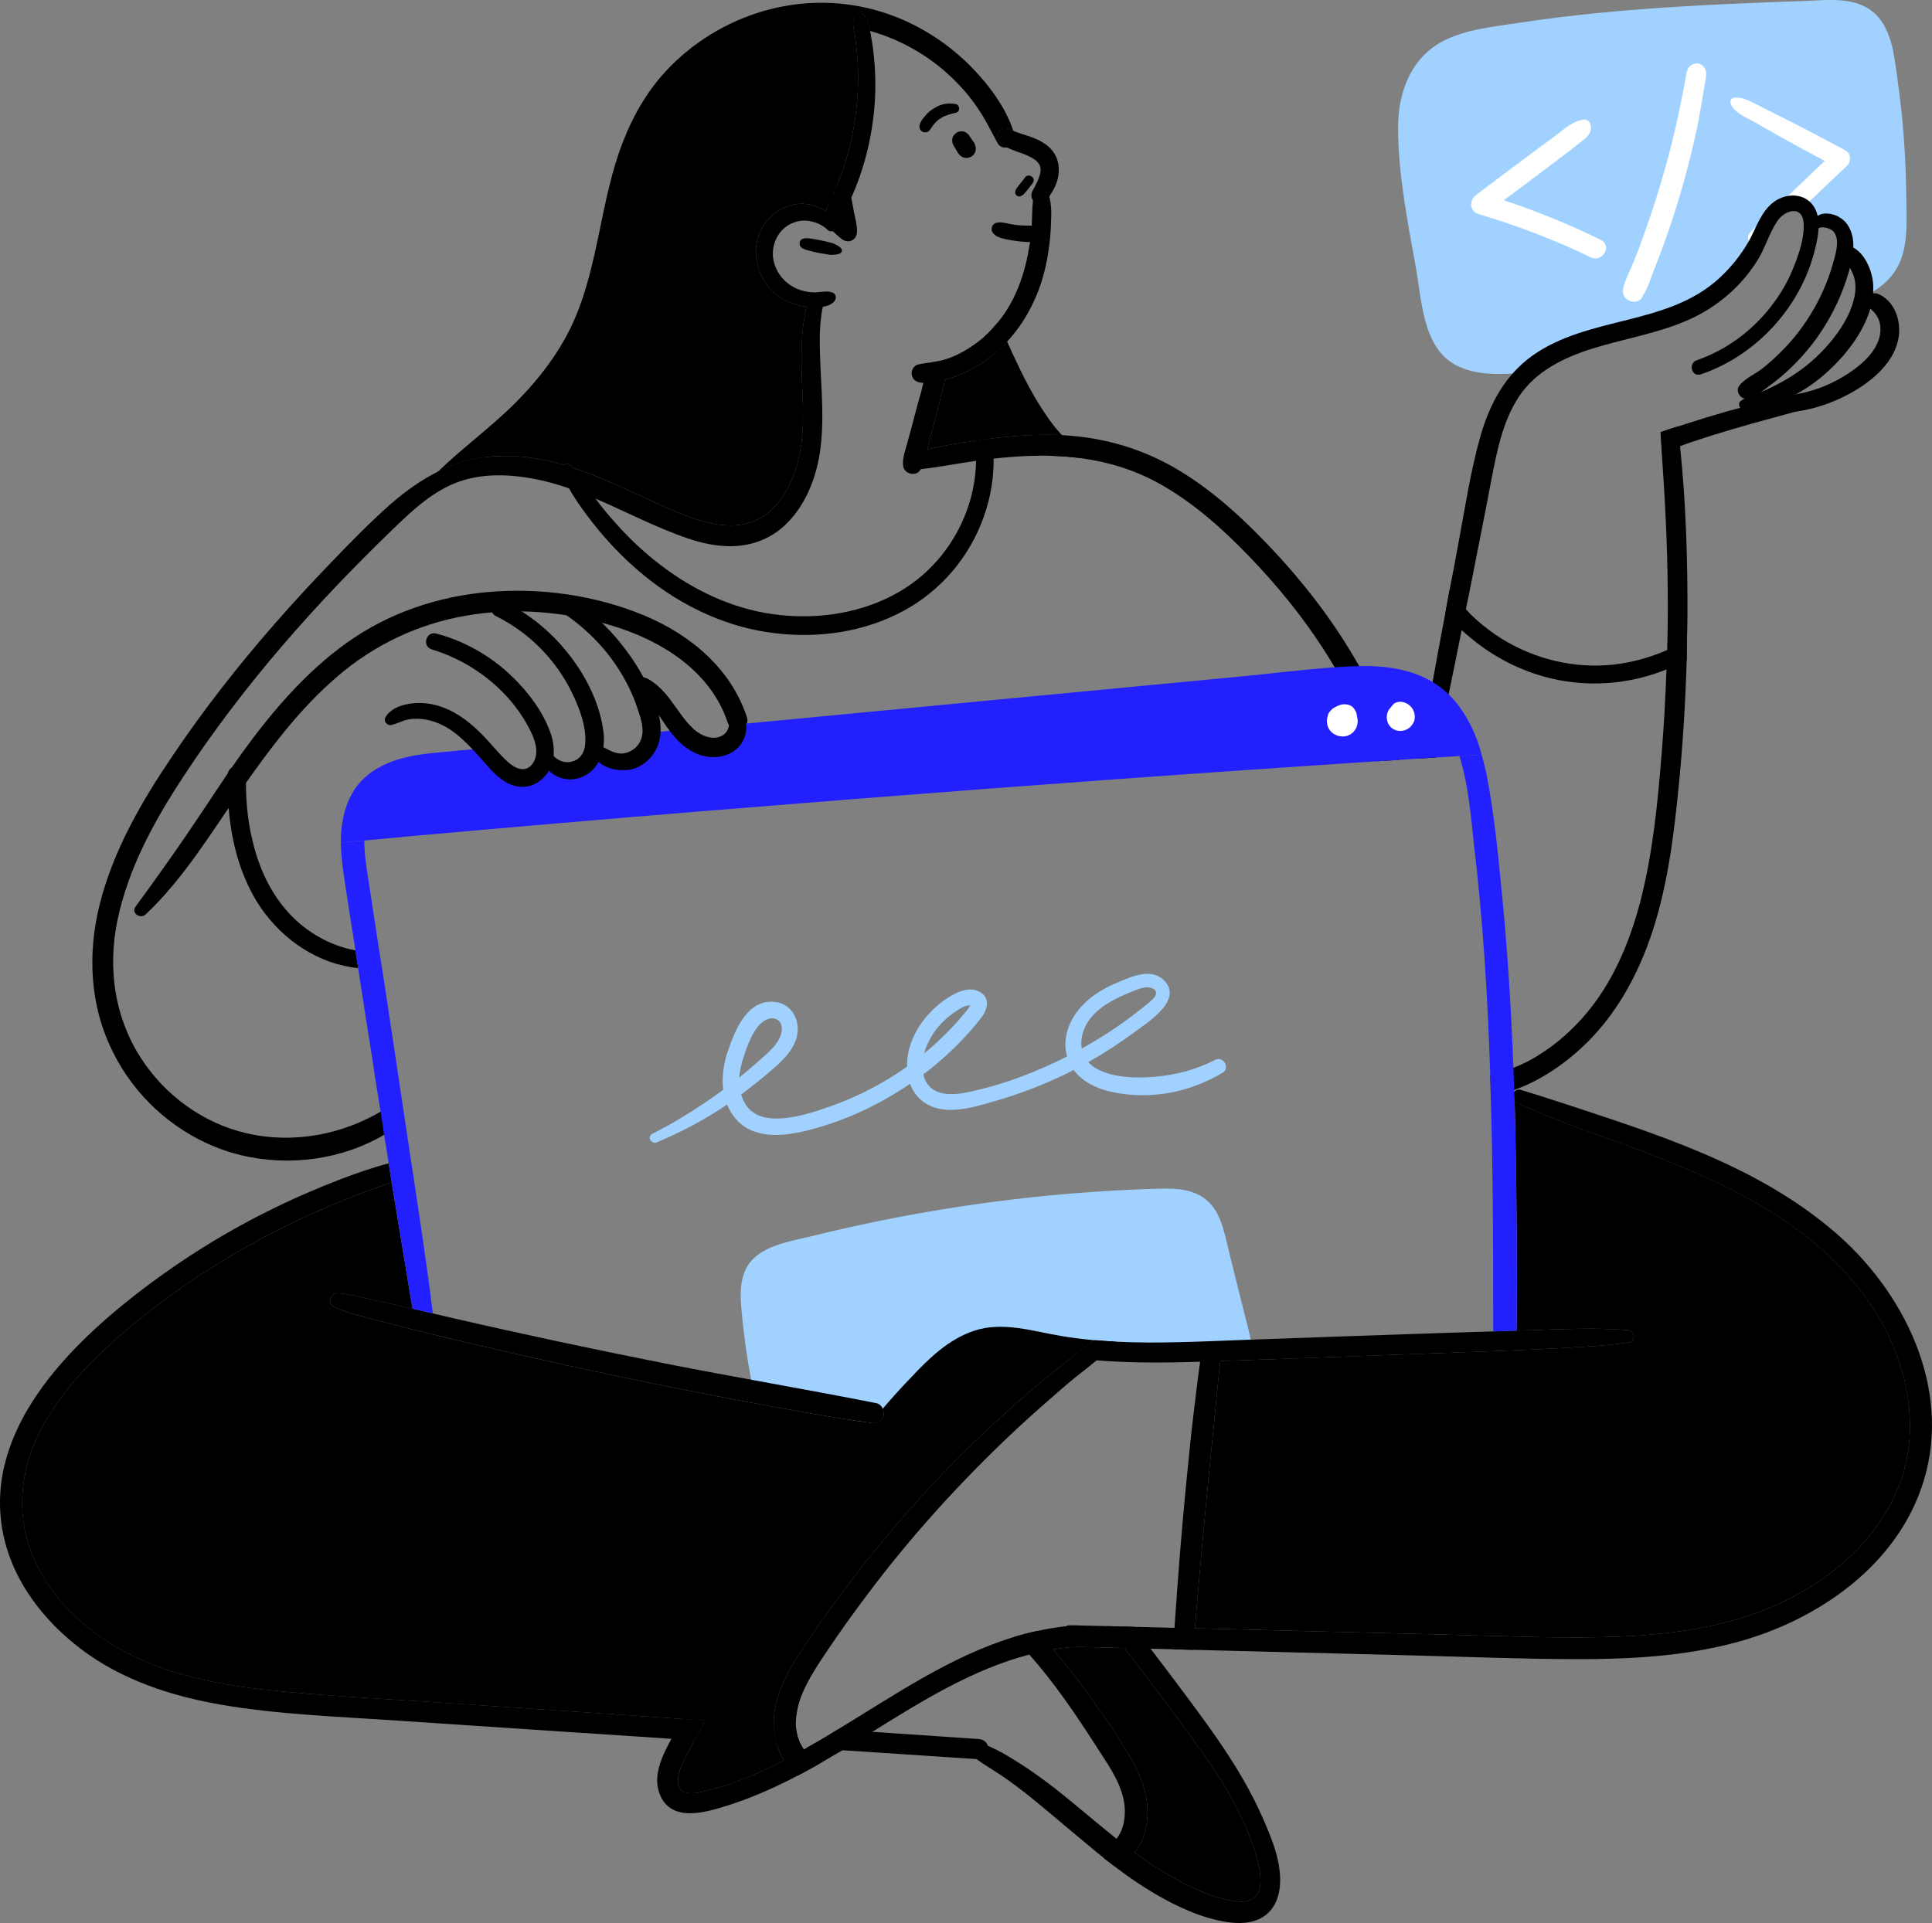 <?xml version="1.0" encoding="UTF-8"?>
<!DOCTYPE svg PUBLIC "-//W3C//DTD SVG 1.1//EN" "http://www.w3.org/Graphics/SVG/1.1/DTD/svg11.dtd">
<!-- Creator: CorelDRAW 2019 (64-Bit) -->
<svg xmlns="http://www.w3.org/2000/svg" xml:space="preserve" width="134.468mm" height="133.879mm" version="1.1" style="shape-rendering:geometricPrecision; text-rendering:geometricPrecision; image-rendering:optimizeQuality; fill-rule:evenodd; clip-rule:evenodd"
viewBox="0 0 1886.72 1878.44"
 xmlns:xlink="http://www.w3.org/1999/xlink">
 <rect x="0" y="0" width="1886.72" height="1878.44" fill="#808080" stroke="none"/>
 <defs>
  <style type="text/css">
   <![CDATA[
    .fil0 {fill:black;fill-rule:nonzero}
    .fil3 {fill:#2220FF;fill-rule:nonzero}
    .fil1 {fill:#A1D2FF;fill-rule:nonzero}
    .fil2 {fill:white;fill-rule:nonzero}
   ]]>
  </style>
 </defs>
 <g id="Слой_x0020_1">
  <path class="fil0" d="M446.75 452.67c8.67,-2.92 17.33,-4.88 26.48,-6.03 -11.79,9.43 -23.83,18.29 -36.59,26.13 -7.22,4.65 -15.16,-6.03 -9.15,-11.96 0,-0.05 0.24,-0.09 0.24,-0.15 6.02,-3.06 12.52,-5.74 19.02,-7.99z"/>
  <path class="fil0" d="M849.7 30.28c-5.3,-1.53 -10.83,-2.73 -16.13,-3.64 -0.72,-4.68 -0.48,-9.33 2.41,-12.44 0.96,-1.1 3.13,-1.77 4.57,-1.19 6.26,2.44 7.94,10.38 9.15,17.27z"/>
  <path class="fil0" d="M983.29 143.96c0,0.05 0,0.05 0,0 -4.33,-2.24 -7.94,-5.26 -9.15,-9.77 -1.45,-4.59 2.17,-8.71 6.74,-8.94 2.65,-0.09 5.3,1.19 7.22,1.91 0.48,0.2 0.96,0.38 1.44,0.63 0.48,1.58 0.96,3.16 1.45,4.73 1.69,5.89 -2.65,10.53 -7.7,11.44z"/>
  <path class="fil0" d="M1033.6 171.04c-0.96,7.61 -4.57,14.5 -8.91,20.86 -0.48,1.06 -1.2,2.11 -1.93,3.11 -2.65,3.78 -7.46,5.45 -11.55,3.02 -0.96,-0.57 -1.93,-1.33 -2.41,-2.2 -1.93,-2.68 -2.17,-6.36 -0.48,-9.29 1.93,-3.44 3.61,-6.88 5.3,-10.52 0.48,-1.38 0.96,-2.2 1.44,-4.01 0.24,-0.77 0.48,-1.58 0.72,-2.4 0,-0.24 0.24,-1.05 0.24,-1.29 0,-0.87 0.24,-1.72 0.24,-2.54 0,-0.05 -0.24,-1.63 -0.24,-1.81 0,-0.63 -0.24,-1.3 -0.48,-1.96 0,-0.33 0,-0.33 0,-0.28 0,-0.04 -0.24,-0.2 -0.24,-0.48 -0.48,-0.63 -0.72,-1.2 -1.2,-1.78 0,-0.09 -0.72,-1.05 -0.96,-1.24 -0.48,-0.52 -0.96,-1.01 -1.45,-1.49 -0.24,-0.19 -0.72,-0.43 -0.96,-0.62 -2.41,-1.82 -5.3,-3.21 -8.18,-4.54 -0.24,-0.15 -0.48,-0.25 -0.72,-0.29 0,-0.05 -0.24,-0.09 -0.24,-0.14 -0.96,-0.29 -1.69,-0.62 -2.41,-0.9 -1.69,-0.63 -3.37,-1.2 -5.06,-1.82 -3.13,-1.24 -7.22,-2.54 -10.83,-4.45 0,0.05 0,0.05 0,0 -4.33,-2.24 -7.94,-5.26 -9.15,-9.77 -1.45,-4.59 2.17,-8.71 6.74,-8.94 2.65,-0.09 5.3,1.19 7.22,1.91 0.48,0.2 0.96,0.38 1.44,0.63 0.72,0.28 1.45,0.57 2.17,0.85 0.24,0.09 1.69,0.63 1.69,0.63 3.61,1.38 7.46,2.44 11.07,3.63 7.7,2.58 15.65,6.17 21.42,12.16 6.74,7.08 9.15,16.32 7.7,25.98z"/>
  <path class="fil0" d="M1026.38 217.32c-0.24,10.19 -1.2,20.38 -2.89,30.47 -4.81,31.48 -18.05,62.39 -39.96,85.88 -0.72,0.96 -1.68,1.92 -2.65,2.82 -3.85,3.83 -7.7,7.46 -12.03,10.82 -7.46,6.17 -15.89,11.48 -24.55,15.65 -6.98,3.3 -14.2,6.07 -21.66,7.98 -0.24,0.06 -0.48,0.09 -0.48,0.15 -6.5,1.52 -13.72,3.21 -20.46,2.87 -0.72,0 -1.69,-0.1 -2.41,-0.2 -4.57,-0.57 -8.18,-3.01 -8.91,-7.84 -0.72,-4.21 2.17,-9.09 6.5,-9.99 8.67,-1.82 17.33,-2.15 26,-4.84 8.43,-2.62 16.13,-6.4 23.35,-11.05 5.3,-3.34 10.35,-7.12 15.16,-11.29 4.57,-4.16 8.91,-8.71 12.76,-13.54 3.13,-3.64 5.78,-7.47 8.42,-11.38 10.83,-16.84 17.33,-35.65 21.18,-55.12 0.72,-4.07 1.44,-8.13 2.17,-12.25 0.72,-5.31 1.2,-10.72 1.69,-16.08 0,-0.67 0,-1.34 0,-2 0.48,-7.51 0.24,-15.07 1.2,-22.54 0.24,-2.83 0.72,-5.59 1.44,-8.38 1.93,-6.94 10.83,-5.88 13.24,0 0.48,1.44 0.96,2.93 1.2,4.45 2.17,8.19 2.17,16.99 1.69,25.42z"/>
  <path class="fil0" d="M922.63 370.95c-0.72,5.89 -2.89,11.87 -4.09,17.42 -1.93,7.85 -4.09,15.7 -6.02,23.54 -1.93,7.8 -4.09,15.65 -6.02,23.5 -0.48,1.15 -0.72,2.34 -0.96,3.59 -1.44,6.5 -2.65,13.96 -6.26,19.28 -0.48,0.67 -0.96,1.29 -1.44,1.92 -4.57,5.12 -14.2,2.53 -15.65,-4.12 -1.69,-8.23 2.65,-18.05 4.57,-26.07 2.17,-7.81 4.33,-15.65 6.26,-23.45 2.17,-7.85 4.09,-15.69 6.5,-23.44 0.72,-2.92 1.44,-6.03 2.17,-9.14 1.44,-5.5 3.37,-10.91 6.74,-15.12 3.85,-4.74 13,-2.25 14.2,3.73 0.48,2.73 0.48,5.55 0,8.37z"/>
  <path class="fil0" d="M1018.2 223.22c-2.41,-2.03 -4.81,-2.76 -7.94,-2.89 -1.69,-0.08 -3.61,0.06 -5.3,0.07 -3.37,0.02 -6.74,-0.12 -10.11,-0.41 -0.72,-0.07 -1.69,-0.16 -2.65,-0.26 0,-0.01 -0.96,-0.12 -1.2,-0.17 -1.69,-0.24 -3.13,-0.49 -4.81,-0.79 -1.69,-0.33 -3.37,-0.78 -5.06,-1.06 -0.72,-0.12 -1.44,-0.22 -2.17,-0.32 -0.96,-0.29 -1.93,-0.35 -2.89,-0.18 -1.93,0.33 -2.41,0.38 -1.44,0.15 -2.65,0.06 -5.54,1.93 -6.02,4.72 -0.72,2.94 0.48,5.55 2.89,7.25 -0.48,-0.29 -0.48,-0.22 0.24,0.25 0.96,0.9 1.93,1.53 3.37,1.88 0.48,0.28 1.2,0.59 1.93,0.85 1.69,0.57 3.37,0.94 5.06,1.32 4.09,0.88 7.94,1.5 12.04,2 3.61,0.44 6.98,0.71 10.59,0.81 4.57,0.12 10.11,0.36 13.48,-3.3 2.41,-2.55 2.89,-7.45 0,-9.91z"/>
  <path class="fil0" d="M952.48 142.37c0,-0.45 -0.24,-0.89 -0.48,-1.3 -0.24,-0.45 -0.24,-0.88 -0.48,-1.29 -0.48,-0.82 -1.2,-1.6 -1.69,-2.41 -0.96,-1.54 -2.17,-3.09 -3.13,-4.64 -0.48,-1.06 -1.44,-1.9 -2.41,-2.54 -0.72,-0.8 -1.93,-1.34 -2.89,-1.62 -1.2,-0.38 -2.41,-0.43 -3.61,-0.16 -1.2,0.06 -2.41,0.41 -3.37,1.07 -1.93,1.24 -3.85,3.09 -4.33,5.4 -0.48,2.38 -0.24,4.8 0.96,6.96 0.96,1.61 1.93,3.24 2.89,4.86 0.48,0.84 0.96,1.71 1.44,2.52 1.45,2.23 3.37,4.02 6.02,4.74 2.41,0.64 4.81,0.31 6.98,-0.92 2.17,-1.18 3.61,-3.23 4.33,-5.47 0.24,-1.62 0.24,-3.61 -0.24,-5.22z"/>
  <path class="fil0" d="M922.39 113.55c0,0.02 0,0 0,-0.05 0,0.03 0,0.06 0,0.05l0 0z"/>
  <path class="fil0" d="M936.6 106.58c0.24,-2.01 -0.96,-4.55 -3.13,-4.92 -3.85,-0.65 -7.94,-0.81 -11.79,0.04 -3.61,0.74 -7.22,2.53 -10.11,4.44 -3.13,1.95 -6.02,4.32 -8.18,7.15 -2.89,3.38 -7.46,9.04 -4.57,13.54 1.44,2.09 3.37,2.72 5.78,2.35 2.65,-0.41 4.09,-2.96 5.3,-4.95 0.48,-0.59 0.72,-1.18 1.2,-1.76 0,-0.04 0,-0.13 0.24,-0.24 0,-0.15 0.24,-0.48 0.48,-0.56 0.96,-1.19 1.93,-2.31 3.13,-3.36 0.48,-0.48 0.96,-0.93 1.44,-1.38 0,-0.02 0,-0.02 0,-0.04 0.24,-0.03 0.24,-0.04 0.24,-0.06 0.24,-0.21 0.48,-0.41 0.96,-0.61 1.2,-0.83 2.41,-1.57 3.61,-2.23 0.48,-0.15 0.72,-0.3 0.96,-0.45 0.24,0 0.24,0 0.24,0 -0.24,0 -0.24,0.01 -0.24,0.01l0.24 -0.01c0.72,-0.34 0.48,-0.16 0,-0.05 0.72,-0.15 1.93,-0.67 1.93,-0.73 1.44,-0.51 2.89,-1.06 4.33,-1.47 0.72,-0.18 1.2,-0.36 1.93,-0.52 0.48,-0.08 0.72,-0.16 1.2,-0.23 0.24,-0.04 1.44,-0.2 0.48,-0.08 2.17,-0.27 4.09,-1.5 4.33,-3.89z"/>
  <path class="fil0" d="M814.8 294.3c-2.65,3.11 -6.74,4.64 -11.31,5.36 -4.57,0.73 -9.39,0.57 -13.24,0.25 -0.96,-0.09 -1.68,-0.15 -2.65,-0.29 -7.7,-0.91 -15.4,-3.21 -22.15,-7.08 -25.76,-14.45 -36.11,-49.43 -18.53,-74.02 8.67,-11.72 21.42,-19.52 36.35,-19.47 8.43,0.05 16.61,2.73 23.35,7.56 3.37,2.53 6.5,5.64 9.15,9.33 0.48,0.57 0.72,1.1 1.2,1.67 3.37,5.5 -4.57,11.2 -8.91,6.8 -7.22,-7.03 -19.02,-10.43 -28.65,-8.28 -20.22,4.31 -29.85,26.8 -21.9,45.12 3.85,9.28 11.55,16.89 20.7,20.82 5.3,2.25 11.07,3.39 16.61,3.53 5.78,0.14 12.04,-1.82 17.57,-0.09 4.09,1.24 5.05,5.79 2.41,8.8z"/>
  <path class="fil0" d="M852.59 117.08c-2.41,18.37 -6.5,36.46 -12.52,53.97 -2.89,8.47 -6.26,16.8 -10.11,24.88 -3.37,7.18 -6.26,17.42 -14.2,20 -0.72,0.29 -1.44,0.48 -2.41,0.57 -2.17,0.29 -4.81,-1.43 -5.78,-3.3 -0.96,-2.15 -1.2,-4.35 -0.96,-6.6 0.72,-6.03 5.3,-12.25 7.46,-17.61 3.37,-8.09 6.74,-16.27 9.39,-24.59 5.54,-16.13 9.39,-32.83 11.79,-49.68 2.41,-17.08 3.13,-34.49 2.41,-51.71 -0.48,-8.47 -1.2,-16.99 -2.41,-25.41 -0.24,-3.16 -1.2,-7.09 -1.69,-10.96 -0.72,-4.68 -0.48,-9.33 2.41,-12.44 0.96,-1.1 3.13,-1.77 4.57,-1.19 6.26,2.44 7.94,10.38 9.15,17.27 0.48,1.87 0.72,3.68 0.96,5.26 1.69,8.76 2.65,17.56 3.37,26.46 1.44,18.37 0.96,36.79 -1.45,55.07z"/>
  <path class="fil0" d="M821.3 242.48c-0.72,-0.89 -1.69,-1.58 -2.65,-2.18 -0.48,-0.29 -0.96,-0.55 -1.2,-0.79 -0.24,-0.06 -1.2,-0.51 -0.96,-0.28 -0.96,-0.59 -1.69,-1.2 -2.89,-1.57 -0.48,-0.16 -0.96,-0.28 -1.69,-0.42 -0.96,-0.28 -2.17,-0.56 -3.13,-0.83 -4.33,-1.1 -8.91,-1.99 -13.24,-2.75 -4.57,-0.76 -14.44,-3.08 -14.68,4.06 -0.24,4.24 4.33,5.73 7.46,6.65 2.65,0.77 5.54,1.44 8.42,2.07 2.65,0.59 5.3,1.08 7.94,1.5l4.09 0.62c0.96,0.15 1.93,0.3 2.89,0.42 0.96,0.11 1.69,0.01 2.41,-0.2 2.17,-0.08 4.33,-0.22 6.26,-1.22 1.93,-1.09 2.65,-3.21 0.96,-5.09z"/>
  <path class="fil0" d="M803.73 298.08c0,0.53 -0.24,1.05 -0.24,1.58 -2.65,12.92 -3.13,25.98 -2.89,39.14 0.72,48.89 9.87,98.61 -12.52,144.44 -8.67,17.7 -22.15,34.12 -40.44,42.73 -23.83,11.49 -50.55,8.47 -75.1,0.24 -31.29,-10.52 -60.66,-26.22 -90.99,-39.14 -8.43,-3.63 -17.09,-7.03 -25.76,-9.99 -11.55,-4.03 -23.11,-7.33 -35.38,-9.57 -25.28,-4.64 -52.72,-5.22 -76.79,4.74 -23.11,9.48 -42.13,27.46 -59.7,44.45 -76.06,73.26 -146.35,152.82 -204.36,241.15 -28.64,43.46 -54.4,90.24 -64.99,141.66 -9.39,46.28 -2.89,93.76 22.87,133.74 23.59,36.68 60.66,63.81 103.26,73.71 45.49,10.59 93.64,1.58 133.59,-22.58 11.55,-7.02 21.42,10.49 10.35,18.01 -10.35,7.13 -21.18,12.77 -32.74,17.53 -45.25,18.21 -97.49,18.51 -142.5,0.09 -42.6,-17.37 -78.23,-50.48 -98.69,-91.52 -23.11,-45.39 -25.52,-96.72 -13.24,-145.57 13.24,-52.27 40.68,-99.89 70.77,-144.22 30.57,-45.51 64.51,-88.81 100.62,-130.05 17.81,-20.34 36.11,-40.2 54.88,-59.62 18.29,-19.04 37.07,-38.28 56.81,-55.83 14.68,-12.78 30.09,-24.07 47.18,-32.54 6.02,-3.06 12.52,-5.74 19.02,-7.99 8.67,-2.92 17.33,-4.88 26.48,-6.03 18.05,-2.34 36.83,-1.29 54.64,2.06 7.46,1.44 14.92,3.25 22.39,5.41 2.89,0.82 5.78,1.67 8.42,2.59 16.61,5.36 32.5,12.11 48.38,19.15 25.03,11.14 49.83,24.3 76.06,32.39 22.15,6.79 46.22,8.46 65.47,-6.18 15.65,-11.91 25.03,-30.86 30.09,-49.47 6.74,-23.74 5.78,-48.24 4.81,-72.68 -1.2,-26.89 -1.93,-53.97 4.09,-80.29 0.48,-1.86 0.96,-3.73 1.45,-5.55 2.41,-9.57 16.61,-5.51 14.68,4.02z"/>
  <path class="fil0" d="M1366.26 742.24c-7.22,0.48 -14.44,0.91 -21.66,1.39 -10.11,-32.16 -24.07,-62.82 -41.16,-91.82 -4.09,-6.8 -8.18,-13.46 -12.52,-20.05 -20.7,-31.83 -45.01,-61.25 -71.25,-88.52 -26.24,-27.14 -54.88,-52.78 -88.1,-71.15 -24.07,-13.31 -49.83,-21.01 -76.3,-24.6 -8.67,-1.15 -17.57,-1.86 -26.24,-2.15 -4.33,-0.19 -8.67,-0.28 -13,-0.23 -15.4,0.09 -30.57,1.15 -45.73,2.87 -5.54,0.57 -10.83,1.3 -16.37,2.06 -0.24,0.05 -0.48,0.05 -0.72,0.09 -18.05,2.58 -35.86,6.12 -53.92,8.13 -2.65,0.29 -5.06,0.57 -7.7,0.77 -9.39,0.71 -10.35,-13.12 -2.17,-15.65 5.3,-1.68 10.59,-3.11 16.13,-4.4 15.41,-3.73 31.05,-6.27 46.46,-8.47 3.37,-0.48 6.74,-0.96 10.11,-1.39 2.17,-0.29 4.33,-0.57 6.5,-0.86 14.2,-1.77 28.64,-3.01 42.85,-3.39 7.94,-0.28 16.13,-0.24 24.07,0.09 0.48,0 0.96,0.06 1.45,0.1 41.4,2.01 80.88,13.73 116.26,35.55 34.18,20.95 63.79,48.8 90.99,77.89 31.77,34.07 60.18,71.52 83.05,112.1 16.13,28.81 29.37,59.14 38.99,91.01 0,0.19 0,0.43 0,0.62z"/>
  <path class="fil0" d="M1036.97 425.07c-0.48,-0.05 -0.96,-0.1 -1.45,-0.1 -7.94,-0.33 -16.13,-0.38 -24.07,-0.09 -14.2,0.39 -28.64,1.62 -42.85,3.39 -2.17,0.29 -4.33,0.57 -6.5,0.86 -3.37,0.43 -6.74,0.91 -10.11,1.39 -15.41,2.2 -31.05,4.74 -46.46,8.47 0.24,-1.25 0.48,-2.45 0.96,-3.59 1.93,-7.85 4.09,-15.69 6.02,-23.5 1.93,-7.84 4.09,-15.7 6.02,-23.54 1.2,-5.55 3.37,-11.53 4.09,-17.42 7.46,-1.91 14.68,-4.68 21.66,-7.98 8.67,-4.17 17.09,-9.48 24.55,-15.65 4.33,-3.36 8.18,-6.99 12.03,-10.82 0.96,-0.9 1.93,-1.86 2.65,-2.82 8.18,18.19 16.61,36.27 26.48,53.45 6.26,10.58 13,20.91 20.46,30.44 2.17,2.53 4.33,5.07 6.5,7.51z"/>
  <path class="fil0" d="M976.79 318.32c2.17,5.11 4.57,10.24 6.74,15.35 -0.72,0.96 -1.68,1.92 -2.65,2.82 -3.85,3.83 -7.7,7.46 -12.03,10.82 -2.65,-6.18 -5.06,-12.35 -7.46,-18.57 4.57,-4.16 8.91,-8.71 12.76,-13.54 1.2,0.76 1.93,1.77 2.65,3.11z"/>
  <path class="fil0" d="M1055.27 447.5c-8.67,-1.15 -17.57,-1.86 -26.24,-2.15 -4.33,-4.4 -8.42,-8.99 -12.52,-13.88 -1.69,-2.15 -3.37,-4.35 -5.06,-6.6 7.94,-0.28 16.13,-0.24 24.07,0.09 0.48,0 0.96,0.06 1.45,0.1 1.93,2.29 4.09,4.59 6.26,6.79 2.17,2.29 4.57,4.4 6.5,6.8 2.41,2.68 3.61,5.22 5.06,8.23 0.24,0.19 0.24,0.39 0.48,0.62z"/>
  <path class="fil0" d="M1008.09 172.87c-0.96,-0.83 -2.17,-1.44 -3.37,-1.38 -1.2,0.05 -2.65,0.42 -3.37,1.38 -1.45,2.05 -3.13,4.11 -4.82,6.16 -0.96,1.24 -1.93,2.47 -2.89,3.75 -0.48,0.54 -0.72,1.11 -1.2,1.67 -0.48,0.83 -0.72,1.69 -0.96,2.64 -0.24,1.37 0,2.67 1.2,3.71 0.72,0.86 2.41,1.47 3.61,0.97 0.96,-0.45 2.17,-0.83 2.89,-1.64 0.48,-0.44 0.96,-0.96 1.44,-1.44 0.96,-0.96 1.69,-2.03 2.65,-3.05 1.44,-2.03 3.13,-4.07 4.81,-6.11 0.72,-1 1.44,-1.98 1.44,-3.33 0,-1.15 -0.48,-2.53 -1.44,-3.33z"/>
  <path class="fil1" d="M1850.33 265.26c-7.46,11.05 -18.05,18.7 -30.09,24.26 0,-0.2 0,-0.43 0,-0.63 -1.69,-12.86 -9.39,-24.93 -20.46,-31.53 6.5,-20 -8.91,-40.87 -30.09,-40 -2.17,-5.46 -7.22,-9.23 -13,-10.72 -0.96,-0.24 -1.93,-0.39 -2.89,-0.52 -10.35,-1.39 -18.77,4.4 -24.55,12.48 -5.3,7.13 -8.91,15.17 -13.48,22.87 -1.69,3.11 -3.61,6.18 -5.54,9.09 -7.22,10.1 -15.89,19.19 -25.51,27.08 -37.55,30.91 -87.14,37.61 -132.15,51.87 -24.07,7.66 -46.7,17.6 -65.47,34.69 -21.66,1.72 -45.74,2.77 -65.23,-7.51 -32.98,-17.18 -33.46,-64.88 -39.48,-97.13 -7.94,-43.49 -16.85,-89.62 -17.09,-133.92 -0.24,-34.64 12.28,-69.57 44.77,-85.94 21.9,-11 47.42,-13.49 71.25,-17.12 53.2,-8.13 107.12,-13.06 160.79,-16.27 26.96,-1.64 53.92,-2.88 80.64,-3.93 13.72,-0.57 27.44,-1.04 41.16,-1.52 11.55,-0.43 23.59,-1.48 35.38,-0.34 11.31,1.1 22.15,4.35 30.81,11.96 7.94,6.94 12.76,16.7 15.89,26.6 3.37,10.49 4.57,21.58 6.26,32.44 1.93,13.74 3.61,27.47 5.06,41.3 2.65,26.99 4.09,54.11 4.33,81.24 0.24,23.31 2.41,50.96 -11.31,71.21z"/>
  <path class="fil2" d="M1563.4 234.39c-30.57,-15.07 -62.34,-28.04 -94.84,-38.78 11.55,-8.66 23.35,-17.33 34.9,-26.1 8.43,-6.39 16.85,-12.78 25.28,-19.16 4.33,-3.36 8.91,-6.72 13.24,-10.23 4.09,-3.39 8.91,-6.4 11.07,-11.46 1.93,-4.71 -0.24,-12.63 -6.74,-11.81 -10.59,1.27 -19.5,9.89 -27.68,15.99 -8.67,6.28 -17.09,12.57 -25.52,18.85 -17.33,12.81 -34.42,25.87 -51.75,38.83 -6.74,5.1 -6.5,15.97 2.65,18.63 37.55,11.08 74.14,25.13 109.52,42.2 11.31,5.46 21.18,-11.37 9.87,-16.94z"/>
  <path class="fil2" d="M1662.57 64.05c-3.13,-2.51 -6.02,-2.69 -9.39,-1.22 -5.78,2.42 -6.02,7.57 -6.98,12.92 -0.72,4.37 -1.69,8.74 -2.41,13.11 -1.93,9.45 -3.85,18.88 -5.78,28.27 -4.33,18.8 -8.91,37.48 -14.44,55.99 -5.3,18.49 -11.31,36.84 -17.81,54.98 -3.13,9.07 -6.5,18.09 -10.11,27.05 -3.37,8.65 -8.67,17.76 -10.59,26.82 -2.65,12.29 15.4,17.76 19.26,7.01 5.06,-7.91 8.18,-18.37 11.55,-27.09 3.85,-9.29 7.22,-18.65 10.59,-28.08 6.5,-18.14 12.28,-36.51 17.57,-55.07 5.05,-18.56 9.87,-37.29 13.72,-56.17 1.69,-9.45 3.61,-18.94 5.06,-28.44 0.96,-5.12 1.69,-10.25 2.65,-15.39 0.72,-5.49 1.93,-10.62 -2.89,-14.69z"/>
  <path class="fil2" d="M1804.11 161.52c-15.89,15.03 -31.77,30.1 -47.42,45.12 -0.96,-0.24 -1.93,-0.39 -2.89,-0.52 -10.35,-1.39 -18.77,4.4 -24.55,12.48 -5.3,7.13 -8.91,15.17 -13.48,22.87 -6.74,-0.62 -12.28,-9.23 -5.78,-15.31 23.83,-23.01 47.9,-46.03 71.97,-69.04 -14.44,-7.61 -28.64,-15.26 -42.85,-23.25 -8.91,-4.97 -17.57,-10 -26.48,-15.02 -7.46,-4.17 -18.77,-8.8 -22.38,-17.03 -0.96,-2.3 -0.24,-5.65 2.65,-6.18 9.15,-1.77 18.78,4.65 26.96,8.61 8.91,4.6 18.05,9.19 27.2,13.73 18.53,9.33 36.83,19.14 55.12,28.95 5.3,2.77 6.02,10.58 1.93,14.59z"/>
  <path class="fil0" d="M1772.58 243.06c-13.48,56.22 -57.05,104.15 -111.69,122.62 -8.91,2.92 -12.52,-10.8 -3.85,-13.82 28.64,-9.96 53.68,-28.38 72.21,-52.2 9.15,-11.71 17.09,-24.97 22.39,-38.85 5.3,-13.11 10.83,-29.37 9.63,-43.63 -1.44,-16.6 -18.05,-12.06 -25.27,-1.72 -8.18,11.91 -12.04,26.55 -19.74,38.9 -15.89,25.45 -39.47,45.65 -66.92,57.89 -30.33,13.49 -62.82,18.43 -94.36,28.28 -27.68,8.71 -55.36,22.01 -71.73,47.03 -16.13,24.6 -21.66,54.45 -27.2,82.97 -6.74,36.17 -14.2,72.25 -21.18,108.37 -1.2,5.41 -2.17,10.82 -3.37,16.23 -1.2,6.74 -2.65,13.54 -4.09,20.33 -4.09,20.96 -8.43,41.87 -12.76,62.78 -0.72,2.96 -1.2,5.89 -1.93,8.85 -3.61,17.66 -6.98,35.32 -10.83,52.92 -0.72,0 -1.2,0.04 -1.93,0.09 -4.81,0.29 -9.39,0.62 -14.2,0.91 4.33,-24.97 8.67,-49.9 13.24,-74.84 4.09,-22.53 8.18,-45.02 12.52,-67.51 1.44,-7.47 2.65,-14.88 4.09,-22.3 2.89,-14.45 5.54,-28.86 8.18,-43.3 6.74,-35.6 12.04,-71.97 21.91,-106.84 8.91,-31.2 23.83,-59.48 50.55,-78.66 55.12,-39.38 131.91,-28.95 182.94,-76.03 11.31,-10.43 20.94,-22.54 28.64,-35.89 7.46,-13.49 12.04,-29.75 25.27,-38.99 12.04,-8.27 29.37,-8.13 38.03,4.79 7.94,12.01 4.57,28.61 1.44,41.63z"/>
  <path class="fil0" d="M729.35 700.43c-15.65,-47.75 -55.6,-80.77 -100.86,-99.5 -46.94,-19.43 -100.13,-26.99 -150.68,-22.73 -50.31,4.23 -98.69,20.56 -139.85,50.16 -40.44,29.15 -72.94,67.47 -102.06,107.77 -17.57,24.58 -33.7,50.07 -50.79,75.07 -17.09,25.29 -34.9,49.99 -52.96,74.74 -4.09,5.84 4.81,12.07 9.87,7.47 37.79,-35.5 64.75,-81.03 94.36,-123.25 27.44,-39.21 56.33,-77.87 92.91,-109.24 35.86,-30.86 78.47,-51.22 125.17,-59.44 46.7,-8.25 95.56,-4.34 141.05,9 49.1,14.37 98.21,44.27 115.06,95.14 4.09,11.85 22.87,6.81 18.77,-5.19z"/>
  <path class="fil0" d="M1804.35 219.74c-4.33,-6.57 -11.8,-10.61 -19.5,-11.14 -8.91,-0.6 -13.48,4.09 -16.61,11.67 -1.2,3.54 3.85,6.13 6.26,3.6 3.85,-3.89 13.72,-0.94 16.37,2.73 5.3,6.81 2.65,17.76 0.72,25.19 -4.57,17.38 -11.07,33.93 -19.98,49.49 -8.67,15.23 -19.26,29.29 -31.77,41.77 -6.02,6.16 -12.52,11.99 -19.26,17.27 -7.22,5.43 -17.09,9.58 -22.38,16.8 -3.37,4.68 1.2,12.86 6.98,12.16 8.42,-1.02 16.13,-7.45 22.87,-12.47 6.98,-5.18 13.72,-10.71 19.98,-16.68 12.52,-12.01 24.07,-25.72 33.22,-40.52 9.15,-14.55 16.61,-30.31 21.91,-46.64 5.3,-16.21 11.55,-37.68 1.2,-53.25z"/>
  <path class="fil0" d="M1823.37 256.77c-3.85,-7.42 -10.35,-15.7 -19.02,-16.39 -6.26,-0.47 -8.67,6.57 -6.5,11.23 1.69,3.63 5.3,5.62 7.7,8.74 2.17,3.04 3.85,6.62 5.06,10.29 2.41,8.43 1.44,17.1 -1.2,25.4 -4.81,16.27 -15.65,31.43 -26.96,43.87 -11.07,12.11 -24.07,22.56 -38.27,30.83 -7.22,4.22 -14.92,8.02 -22.39,11.35 -7.46,3.16 -15.89,4.88 -22.15,9.86 -2.89,2.25 -0.96,7.04 2.17,7.87 6.98,1.85 14.68,-0.39 21.66,-2.22 7.22,-1.98 14.44,-4.57 21.42,-7.83 13.72,-6.5 26.72,-14.96 38.03,-25.08 22.87,-20.26 46.7,-51.51 46.46,-83.51 0,-8.47 -2.17,-16.89 -6.02,-24.41z"/>
  <path class="fil0" d="M1842.86 292.8c-4.57,-4.29 -12.52,-9.41 -18.29,-3.94 -5.78,5.79 0.48,11.3 4.81,15.39 8.43,8.15 8.67,21.03 3.85,31.2 -5.78,12.69 -17.57,22.4 -29.13,29.91 -13.96,9.11 -29.37,15.46 -45.73,18.92 -7.94,1.71 -16.13,2.84 -24.55,3.19 -7.94,0.33 -16.61,-0.83 -24.31,1.28 -4.33,1.18 -4.81,6.91 -1.2,9.22 6.02,3.82 13.96,4.45 20.7,4.96 7.7,0.58 15.65,0.24 23.35,-0.72 14.92,-1.84 29.13,-6.09 42.85,-12.2 24.79,-11.08 54.64,-32.03 58.97,-60.98 1.93,-12.67 -1.69,-27.24 -11.31,-36.24z"/>
  <path class="fil0" d="M1768.48 395.59c-5.3,4.21 -11.79,5.65 -18.05,7.32 -6.74,1.82 -13,3.64 -19.74,5.41 -13.24,3.5 -26.24,7.28 -39.23,11.06 -13.48,3.92 -26.72,8.09 -39.96,12.54 -3.61,1.2 -7.22,2.59 -10.83,3.97 -5.78,2.25 -11.79,4.65 -17.81,6.66 -0.24,-6.8 -0.72,-13.63 -1.2,-20.43 5.54,-2.01 11.07,-3.73 16.61,-5.45 2.89,-0.87 5.54,-1.72 8.18,-2.63 13,-4.21 26,-8.18 38.99,-11.91 13.48,-3.78 27.2,-7.03 40.68,-10.01 7.22,-1.52 14.2,-2.72 21.42,-3.92 6.02,-1.01 12.76,-2.54 18.77,-0.67 3.13,1.01 5.06,5.64 2.17,8.09z"/>
  <path class="fil0" d="M1647.89 601.95c0,7.9 -0.24,15.75 -0.48,23.64 0,6.32 -0.24,12.69 -0.24,18.99 -1.2,40.15 -3.61,80.24 -7.46,120.19 -4.81,48.56 -10.59,97.7 -25.76,144.39 -13.96,42.76 -35.86,83.16 -69.08,113.99 -18.29,17.03 -41.4,32.77 -66.2,41.53 -7.46,2.62 -15.16,4.66 -22.87,5.84 0,-6.78 -0.24,-13.56 -0.48,-20.39 7.7,-1.84 15.16,-4.16 22.63,-7.08 5.3,-2.02 10.35,-4.4 15.65,-7.13 19.26,-10.49 36.59,-24.64 51.27,-41.03 29.61,-33.01 46.94,-74.64 57.77,-117.2 11.79,-46.88 16.37,-95.44 20.22,-143.52 2.17,-26.74 3.61,-53.49 4.57,-80.29l0 0c0.24,-6.31 0.48,-12.63 0.72,-18.9 0.48,-19.28 0.72,-38.56 0.48,-57.84 -0.24,-44.98 -2.65,-89.77 -5.78,-134.6 -0.24,-6.8 -0.72,-13.63 -1.2,-20.43 5.54,-2.01 11.07,-3.73 16.61,-5.45 0.24,0.71 0.48,1.53 0.48,2.34 0.72,5.65 1.45,11.25 1.93,16.89 5.78,55.08 7.46,110.73 7.22,166.08z"/>
  <path class="fil0" d="M688.67 1680.63c-3.37,6.38 -6.98,12.87 -10.59,19.36 -7.46,-0.45 -14.92,-0.94 -22.39,-1.48 -32.5,-2.14 -64.75,-4.31 -97.01,-6.44 -58.73,-3.96 -117.47,-7.81 -176.2,-11.73 -55.36,-3.71 -111.45,-5.7 -166.57,-15.15 -48.62,-8.46 -97.01,-24.15 -136.72,-54.3 -35.38,-26.87 -64.75,-63.95 -75.1,-107.91 -23.11,-99 56.09,-181.86 127.34,-237.6 40.44,-31.53 83.77,-59.14 129.74,-82.07 22.63,-11.38 46.22,-21.63 69.81,-30.83 16.13,-6.14 32.25,-11.83 48.62,-16.13 0.96,6.13 1.93,12.27 2.89,18.41 -2.89,1.09 -5.78,2.08 -8.42,3.07 -92.67,32.32 -179.81,80.64 -254.43,144.58 -34.42,29.7 -67.4,64.49 -85.69,106.81 -16.85,39.26 -16.85,83.11 2.89,121.28 19.5,37.82 53.2,67.16 90.99,85.98 45.25,22.57 96.52,30.89 146.35,35.63 55.12,5.15 110.49,7.92 165.37,11.63 57.53,3.91 115.06,7.78 172.59,11.63 18.05,1.24 36.11,2.48 54.16,3.71 7.46,0.45 14.92,0.99 22.39,1.53z"/>
  <path class="fil0" d="M783.75 1706.96c-8.18,-0.5 -16.37,-1.04 -24.55,-1.59 -2.17,-6.53 -3.37,-13.31 -3.61,-20.19 7.22,0.44 14.44,0.94 21.66,1.43 0.48,5.6 1.69,11.14 4.33,16.44 0.72,1.38 1.45,2.67 2.17,3.91z"/>
  <path class="fil0" d="M955.85 1718.45c-0.72,-0.05 -1.45,-0.09 -2.17,-0.15 -13.48,-0.88 -27.2,-1.78 -40.68,-2.71 -30.09,-1.99 -60.18,-3.96 -90.27,-5.94 -11.79,-0.79 -23.35,-1.53 -34.9,-2.38 6.5,-3.57 12.76,-7.22 19.02,-10.94 3.85,-2.32 7.46,-4.61 11.31,-6.93 11.31,0.74 22.39,1.53 33.7,2.27 34.66,2.33 69.32,4.7 103.99,7.03 4.81,0.35 7.7,3.22 8.91,6.68 1.93,5.94 -0.96,13.62 -8.91,13.07z"/>
  <path class="fil0" d="M1878.73 1446.16c-25.03,82.7 -103.74,136.9 -183.9,158.29 -50.07,13.36 -102.3,16.28 -153.81,16.23 -53.92,-0.05 -107.84,-2.28 -161.76,-3.66 -71.25,-1.88 -142.74,-3.62 -214.23,-5.45 -6.5,-0.2 -12.76,-0.35 -19.26,-0.54 -7.46,-0.2 -14.92,-0.35 -22.15,-0.55 -8.67,-0.2 -17.09,-0.4 -25.52,-0.65 -15.89,-0.39 -31.77,-0.79 -47.66,-1.18l-0.24 0c-1.44,-0.05 -2.89,-0.09 -4.57,-0.15 -11.31,-0.29 -13.24,-15.64 -5.06,-19.9 0,0 0,0 0.24,0 1.2,-0.74 2.89,-1.09 4.81,-1.03 12.04,0.24 23.83,0.53 35.62,0.84 1.69,0.05 3.37,0.1 5.06,0.15 6.98,0.2 13.96,0.35 20.94,0.55 13.24,0.29 26.48,0.64 39.72,0.99 6.74,0.15 13.24,0.35 19.98,0.44 80.4,2.03 160.55,4.11 240.95,6.05 52.23,1.28 104.47,3.66 156.46,2.57 49.35,-1.03 98.93,-5.99 145.87,-21.82 72.94,-24.61 142.98,-82.42 153.57,-162.55 5.54,-42.82 -5.78,-86.72 -26.72,-123.99 -21.66,-38.36 -53.44,-69.94 -89.3,-94.94 -38.03,-26.68 -80.39,-46.18 -123.48,-63.4 -47.66,-19.21 -97.73,-33.86 -144.18,-55.94 -0.48,-0.2 -0.72,-0.39 -0.96,-0.59 -3.37,-2.27 -2.89,-6.73 -0.48,-9.4 1.44,-1.68 3.85,-2.68 6.5,-1.94 12.28,3.76 24.55,7.58 36.83,11.63 94.12,31.04 192.33,61.09 269.11,126.72 68.36,58.36 115.06,152.85 87.62,243.24z"/>
  <path class="fil1" d="M1223.28 1325.78c-27.2,-0.2 -54.16,-2.97 -81.12,-5.99 -37.79,-4.21 -75.58,-9.51 -113.37,-7.48 -32.74,1.69 -65.71,7.48 -95.8,21.14 -14.44,6.58 -28.16,15.15 -40.44,25.58 -12.76,10.99 -23.83,27.03 -41.64,29.36 -11.55,1.53 -23.11,-2.03 -34.18,-5.2 -11.07,-3.22 -22.39,-6.09 -33.94,-9.06 -15.4,-4.06 -30.81,-8.57 -46.46,-12.82 -0.96,-4.66 -1.93,-9.41 -2.89,-14.16 -4.09,-21.88 -7.22,-43.86 -9.15,-66.03 -1.93,-18.67 -2.41,-39.85 13.24,-53.27 14.68,-12.66 36.35,-15.74 54.64,-20.24 21.66,-5.34 43.33,-10.25 65.23,-14.75 88.1,-18.01 177.64,-28.6 267.43,-31.53 18.53,-0.64 38.75,-1.64 53.92,11.28 14.2,12.28 17.33,33.66 21.66,50.89 5.54,22.52 11.07,45.04 16.85,67.51 2.65,11.14 6.5,23.32 6.02,34.75z"/>
  <path class="fil0" d="M850.42 1389.83l0 0c3.85,-4.61 7.7,-9.2 11.55,-13.76 0.96,2.18 1.2,4.61 0.72,6.79 -1.69,5.69 -6.98,7.72 -12.28,6.97z"/>
  <path class="fil0" d="M1050.45 1608.66l-0.24 0c-7.22,0.5 -14.44,1.33 -21.66,2.53 -3.37,0.55 -6.74,1.14 -10.11,1.88 -4.33,0.88 -8.91,1.93 -13.24,3.11 -55.36,14.51 -104.47,45.1 -153.33,75.48 -9.87,6.05 -19.5,12.08 -29.13,17.97 -7.22,4.31 -14.68,8.61 -21.9,12.83 -7.22,4.2 -14.44,8.21 -21.91,12.02 -1.69,0.94 -3.61,1.88 -5.3,2.77 -20.7,10.54 -42.12,19.9 -64.51,26.83 -20.7,6.43 -52.71,15.94 -64.27,-10.1 -8.18,-18.32 1.44,-38.32 10.83,-55.49 2.41,-4.31 4.81,-8.37 6.74,-12.23 1.45,-2.43 2.65,-4.79 3.85,-7.18 7.46,0.45 14.92,0.99 22.39,1.53 -3.37,6.38 -6.98,12.87 -10.59,19.36 -2.89,5.49 -5.78,11.08 -8.67,16.62 -4.09,7.67 -8.67,17.87 -6.98,26.78 2.17,10.5 14.92,8.72 22.87,6.99 28.16,-6.29 54.88,-17.62 80.4,-30.99 6.5,-3.37 13,-6.88 19.5,-10.5 0.72,-0.54 1.69,-1.03 2.65,-1.63 6.5,-3.57 12.76,-7.22 19.02,-10.94 3.85,-2.32 7.46,-4.61 11.31,-6.93 55.36,-33.61 110.24,-71.53 171.87,-90.28 7.22,-2.23 14.68,-4.16 22.15,-5.75 9.15,-2.13 18.77,-3.7 28.4,-4.75 0,0 0,0 0.24,0 3.13,-0.35 6.26,-0.59 9.39,-0.83 13.48,-0.89 13.24,19.85 0.24,20.88z"/>
  <path class="fil0" d="M1591.08 1311.27c-14.92,2.23 -29.61,3.42 -44.53,4.31 -21.91,1.39 -44.05,2.48 -65.71,3.36 -7.7,0.35 -15.16,0.6 -22.63,0.89 -30.33,1.14 -60.66,2.13 -90.75,3.32 -58.73,2.28 -117.22,4.26 -175.72,6.34 -1.93,0.05 -3.61,0.15 -5.54,0.2 -4.81,0.2 -9.39,0.35 -14.2,0.49 -33.7,1.05 -67.64,1.29 -101.1,-1.38 -8.42,-0.7 -16.61,-1.53 -24.79,-2.58 7.22,-5.99 14.92,-11.98 23.11,-17.08 6.98,0.59 13.72,1.09 20.7,1.44 42.37,2.08 84.97,-0.3 127.09,-1.84 62.1,-2.18 124.21,-4.46 186.31,-6.49 18.29,-0.55 36.59,-1.19 54.88,-1.73 7.46,-0.25 15.16,-0.5 22.87,-0.79 5.05,-0.15 10.11,-0.35 15.16,-0.44 31.05,-1.04 62.34,-2.43 93.15,-0.1 6.5,0.44 8.91,11.04 1.69,12.08z"/>
  <path class="fil0" d="M1191.75 1329.49c-0.24,0.99 -0.24,2.03 -0.48,3.02 -0.48,6.28 -1.2,12.57 -1.93,18.86 -1.2,13.36 -2.65,26.72 -3.85,40.04 -4.82,46.78 -9.39,93.56 -13.48,140.38 -1.93,19.6 -3.37,39.15 -5.05,58.75 -0.24,3.67 -0.72,7.32 -0.96,10.99 -0.24,3.36 -0.72,6.68 -0.96,10.05 -6.5,-0.2 -12.76,-0.35 -19.26,-0.54 0.24,-6.29 0.72,-12.68 0.96,-19.01 0,-0.64 0.24,-1.29 0.24,-1.93 3.13,-46.63 6.74,-93.26 11.31,-139.73 2.41,-23.56 4.57,-47.22 7.46,-70.74 1.44,-11.77 2.89,-23.55 4.33,-35.34 0.72,-4.7 1.2,-9.41 1.93,-14.11 0.24,-1.58 0.48,-3.17 0.48,-4.75 0.96,-6.09 1.68,-9.9 6.74,-13.71 2.65,-1.88 7.46,-1.14 9.39,1.23 4.33,5.1 3.85,10.49 3.13,16.54z"/>
  <path class="fil0" d="M1069.23 1309.15c-8.18,5.1 -15.89,11.08 -23.11,17.08 -4.33,3.27 -8.18,6.58 -12.28,9.81 -15.89,12.57 -31.29,25.78 -46.46,39.29 -30.09,26.73 -58.73,54.89 -85.93,84.64 -27.2,29.8 -52.96,60.99 -77.03,93.26 -12.28,16.19 -24.07,32.72 -35.38,49.5 -11.55,17.18 -23.11,34.84 -29.37,54.8 -2.89,9.06 -4.33,18.41 -4.09,27.67 0.24,6.87 1.45,13.66 3.61,20.19 1.2,4.01 2.89,7.87 5.05,11.59 0.48,0.84 0.96,1.63 1.45,2.43 -25.52,13.37 -52.23,24.7 -80.4,30.99 -7.94,1.73 -20.7,3.51 -22.87,-6.99 -1.68,-8.9 2.89,-19.1 6.98,-26.78 2.89,-5.54 5.78,-11.13 8.67,-16.62 3.61,-6.49 7.22,-12.98 10.59,-19.36 -7.46,-0.55 -14.92,-1.08 -22.39,-1.53 -18.05,-1.23 -36.11,-2.47 -54.16,-3.71 -57.53,-3.85 -115.06,-7.72 -172.59,-11.63 -54.88,-3.71 -110.24,-6.48 -165.37,-11.63 -49.83,-4.75 -101.1,-13.07 -146.35,-35.63 -37.79,-18.82 -71.49,-48.16 -90.99,-85.98 -19.74,-38.17 -19.74,-82.02 -2.89,-121.28 18.29,-42.32 51.27,-77.11 85.69,-106.81 74.62,-63.95 161.76,-112.26 254.43,-144.58 2.65,-0.99 5.54,-1.98 8.42,-3.07 6.5,39 12.76,77.96 19.26,116.96 0.48,2.18 0.72,4.46 1.2,6.64 -5.06,-1.19 -10.11,-2.33 -14.92,-3.42 -9.63,-2.13 -19.26,-4.2 -28.88,-6.33 -9.63,-2.23 -19.5,-4.85 -29.61,-5.4 -6.74,-0.44 -9.87,10.29 -3.61,13.21 16.13,7.48 34.42,10.9 51.27,15.54 9.87,2.68 19.74,5.15 29.37,7.53 6.5,1.58 12.52,3.07 18.77,4.6 0.72,0.15 1.2,0.3 1.93,0.45 33.7,8.26 67.64,16.03 101.58,23.61 68.36,15.29 136.96,29.35 205.81,42.12 38.51,7.13 77.03,14.26 115.78,19.56l0 0c5.3,0.75 10.59,-1.29 12.28,-6.97 0.48,-2.18 0.24,-4.61 -0.72,-6.79 8.91,-10.39 18.05,-20.59 27.68,-30.54 17.33,-18.51 36.59,-37.27 61.38,-45.58 28.4,-9.6 58.01,0.59 86.42,5.2 10.35,1.73 21.18,3.02 31.77,4.01z"/>
  <path class="fil0" d="M1089.93 1310.59c-5.78,6.53 -12.28,12.52 -19.02,18.21 -9.63,8.07 -19.98,15.69 -29.37,23.71 -15.89,13.71 -31.53,27.42 -46.94,41.67 -55.12,51.38 -106.15,107.46 -150.92,167.89 -11.31,15.15 -22.39,30.55 -32.98,46.19 -10.35,15.54 -21.66,31.43 -28.4,49.1 -3.37,9.36 -5.54,19.41 -5.06,29.25 0.48,5.6 1.69,11.14 4.33,16.44 0.72,1.38 1.45,2.67 2.17,3.91 0.48,0.7 0.96,1.29 1.45,1.93 4.09,6.09 9.39,10.55 15.65,13.57 -7.22,4.2 -14.44,8.21 -21.91,12.02 -5.3,-4.16 -9.63,-9.36 -13.24,-15.1 -0.48,-0.79 -0.96,-1.58 -1.45,-2.43 -2.17,-3.72 -3.85,-7.57 -5.05,-11.59 -2.17,-6.53 -3.37,-13.31 -3.61,-20.19 -0.24,-9.26 1.2,-18.62 4.09,-27.67 6.26,-19.95 17.81,-37.62 29.37,-54.8 11.31,-16.78 23.11,-33.31 35.38,-49.5 24.07,-32.27 49.83,-63.46 77.03,-93.26 27.2,-29.75 55.84,-57.91 85.93,-84.64 15.16,-13.51 30.57,-26.72 46.46,-39.29 4.09,-3.23 7.94,-6.54 12.28,-9.81 7.22,-5.99 14.92,-11.98 23.11,-17.08 6.98,0.59 13.72,1.09 20.7,1.44z"/>
  <path class="fil0" d="M1249.76 1843.92c-1.45,11.58 -6.26,22.12 -16.37,28.61 -10.59,6.58 -23.59,6.73 -35.38,4.9 -24.79,-3.81 -48.86,-15.1 -70.29,-27.67 -13.72,-8.02 -26.72,-17.03 -39.23,-26.63l0 0 -1.93 -1.53 -8.67 -6.63 -0.48 -0.55c-4.09,-3.07 -7.7,-6.24 -11.55,-9.41 -19.98,-16.43 -39.48,-33.3 -59.45,-49.5 -9.63,-7.72 -19.5,-15.15 -29.61,-21.97 -6.02,-3.86 -11.79,-7.58 -17.57,-11.28 -1.93,-1.24 -3.61,-2.62 -5.54,-3.97 -3.13,-2.47 -6.26,-4.94 -9.87,-7.02 -5.54,-3.27 -1.69,-12.92 4.57,-10.74 5.54,1.82 11.07,2.91 16.37,4.84 1.2,0.45 2.41,0.94 3.37,1.44 6.26,2.93 12.52,6.24 18.29,9.86 12.04,7.17 23.59,15.04 34.66,23.31 21.91,16.33 42.37,34.6 63.79,51.73 1.69,1.49 3.61,2.97 5.54,4.46 5.78,4.61 11.79,9.11 17.57,13.47 11.31,8.11 22.63,15.84 34.66,22.67 19.26,11.13 41.4,21.73 64.03,24.85 52.47,7.22 5.06,-84.84 -5.3,-103.11 -12.04,-21.28 -26.24,-41.23 -40.68,-60.88 -15.89,-21.88 -32.25,-43.61 -48.62,-65.09 -4.57,-6.05 -9.39,-12.13 -13.96,-18.22 -5.54,-7.18 -11.31,-14.3 -16.85,-21.43 1.69,0.05 3.37,0.1 5.06,0.15 6.98,0.2 13.96,0.35 20.94,0.55 5.3,7.12 10.83,14.25 16.37,21.38 7.46,9.9 15.16,19.85 22.63,29.85 31.53,42.17 64.75,85.29 86.17,133.85 9.39,21.04 19.98,46.18 17.33,69.74z"/>
  <path class="fil0" d="M1206.67 1857.14c-22.63,-3.12 -44.77,-13.72 -64.03,-24.85 -12.04,-6.83 -23.35,-14.56 -34.66,-22.67 0.72,-0.79 1.2,-1.49 1.69,-2.23 5.54,-7.47 8.91,-16.63 10.11,-25.73 3.61,-23.17 -4.33,-45.05 -15.89,-64.84 -11.31,-19.85 -24.55,-38.76 -37.79,-57.32 -11.79,-16.59 -24.31,-32.83 -37.55,-48.31 7.22,-1.19 14.44,-2.03 21.66,-2.53l0.24 0c15.89,0.4 31.77,0.79 47.66,1.18 4.57,6.09 9.39,12.18 13.96,18.22 16.37,21.48 32.74,43.21 48.62,65.09 14.44,19.65 28.64,39.6 40.68,60.88 10.35,18.27 57.77,110.33 5.3,103.11z"/>
  <path class="fil0" d="M1119.78 1781.66c-1.2,9.1 -4.57,18.26 -10.11,25.73 -0.48,0.74 -0.96,1.44 -1.69,2.23 -4.81,6.34 -11.55,13.27 -19.5,13.51l0 0 -1.93 -1.53 -8.67 -6.63 -0.48 -0.55c-0.24,-0.85 0,-1.74 0.24,-2.68 1.69,-5.89 5.54,-7.81 9.63,-11.83 1.2,-1.19 2.17,-2.43 3.13,-3.76 1.44,-1.88 2.65,-3.96 3.85,-6.19 3.61,-7.43 4.57,-16.09 4.09,-24.4 -1.44,-20.35 -14.2,-38.86 -25.03,-55.49 -11.07,-17.33 -22.39,-34.6 -34.42,-51.33 -10.59,-14.75 -21.66,-28.87 -33.7,-42.57 -1.44,-1.98 -3.13,-3.91 -5.05,-5.84 -3.13,-3.87 -6.74,-7.57 -10.11,-11.24 7.22,-2.23 14.68,-4.16 22.15,-5.75 3.85,4.02 7.7,8.12 11.55,12.33 1.69,1.83 3.13,3.62 4.81,5.5 13.24,15.49 25.76,31.73 37.55,48.31 13.24,18.56 26.48,37.47 37.79,57.32 11.55,19.79 19.5,41.67 15.89,64.84z"/>
  <path class="fil0" d="M862.7 1382.85c-1.69,5.69 -6.98,7.72 -12.28,6.97l0 0c-38.75,-5.29 -77.27,-12.43 -115.78,-19.56 -68.84,-12.77 -137.44,-26.83 -205.81,-42.12 -33.94,-7.58 -67.88,-15.34 -101.58,-23.61 -0.72,-0.15 -1.2,-0.3 -1.93,-0.45 -6.26,-1.53 -12.28,-3.02 -18.77,-4.6 -9.63,-2.38 -19.5,-4.85 -29.37,-7.53 -16.85,-4.64 -35.14,-8.07 -51.27,-15.54 -6.26,-2.92 -3.13,-13.65 3.61,-13.21 10.11,0.54 19.98,3.17 29.61,5.4 9.63,2.13 19.26,4.2 28.88,6.33 4.81,1.09 9.87,2.23 14.92,3.42 6.5,1.48 13.24,3.06 19.74,4.6 7.22,1.64 14.2,3.32 21.18,4.96 68.36,15.78 136.72,30.29 205.56,43.94 68.6,13.57 137.69,25.2 206.29,38.76 2.89,0.55 5.3,2.77 6.26,5.45 0.96,2.18 1.2,4.61 0.72,6.79z"/>
  <path class="fil3" d="M1446.9 737.17c-7.22,0.38 -14.44,0.86 -21.66,1.34 -7.7,0.48 -15.65,0.96 -23.35,1.49 -0.72,0 -1.2,0.04 -1.93,0.09 -4.81,0.29 -9.39,0.62 -14.2,0.91 -6.5,0.43 -13,0.81 -19.5,1.24 -7.22,0.48 -14.44,0.91 -21.66,1.39 -170.42,11.09 -340.84,23.52 -511.27,36.92 -94.36,7.48 -188.72,15.1 -283.07,23.17 -47.18,4 -94.36,8.16 -141.54,12.37 -17.57,1.58 -35.38,3.26 -52.96,4.9 -7.46,0.7 -15.41,1.34 -22.87,1.98 0,-3.97 0,-7.87 0.48,-11.78 0,-0.06 0,-0.06 0,-0.1 1.44,-16.43 6.26,-32.03 16.61,-44.99 9.87,-12.13 24.07,-19.79 38.75,-24.29 14.92,-4.59 30.81,-6.03 46.46,-7.47 12.04,-1.15 24.31,-2.29 36.35,-3.39 6.74,12.3 15.89,24.76 30.33,27.59 10.83,2.17 23.11,-1.48 29.13,-10.8 17.33,12.13 40.44,6.54 51.27,-11.34 10.11,6.84 24.79,7.12 34.66,-0.1 5.3,-3.97 8.91,-9.71 12.28,-15.31 1.2,-1.63 2.17,-3.35 3.13,-5.12 11.07,-1.01 22.15,-2.06 32.98,-3.1 3.37,2.25 6.5,4.54 9.87,6.56 10.59,6.21 23.35,10.14 32.5,-0.63 2.89,-3.24 4.81,-6.79 5.78,-10.48 7.22,-0.67 14.2,-1.33 21.18,-2l239.02 -22.78c79.67,-7.56 159.11,-15.17 238.78,-22.73 30.09,-2.87 60.66,-6.85 90.99,-8.89 7.22,-0.54 14.44,-0.91 21.9,-1.15 0.48,-0.05 1.2,-0.05 1.93,-0.05 24.79,-0.62 50.55,2.88 71.73,15.55 5.54,3.35 10.83,7.28 15.65,12.06 0.48,0.38 0.96,0.9 1.45,1.38 12.03,12.3 20.46,27.42 26.48,43.55 1.69,4.59 3.13,9.28 4.33,14.02z"/>
  <path class="fil0" d="M538.22 717.77c-7.46,-23.04 -24.31,-44.34 -41.88,-60.48 -19.98,-18.2 -44.29,-31.56 -70.29,-38.42 -10.11,-2.62 -14.2,12.47 -4.33,15.47 41.16,12.51 78.23,41.85 97.01,81.05 4.57,9.34 7.94,21.73 1.2,30.84 -6.98,9.18 -17.09,4.34 -24.07,-2.05 -8.91,-8.1 -16.37,-17.83 -24.79,-26.35 -8.18,-8.32 -17.33,-16.17 -27.68,-21.88 -10.59,-5.91 -23.11,-9.61 -35.14,-9.26 -11.31,0.31 -25.52,3.41 -31.77,13.8 -2.41,3.97 1.68,8.79 6.02,7.66 5.54,-1.44 10.59,-4.25 16.13,-5.37 5.78,-1.1 11.55,-0.86 17.33,0.14 11.79,2.11 22.38,7.94 31.53,15.63 10.35,8.72 19.26,19.14 28.16,29.22 7.94,8.93 17.33,18.29 29.61,20.41 12.28,2.08 23.35,-3.91 29.85,-13.95 6.98,-10.82 6.98,-24.51 3.13,-36.46z"/>
  <path class="fil0" d="M589.25 714.48c-4.33,-34.36 -24.55,-67.98 -48.62,-92.18 -13.96,-14.07 -30.33,-25.86 -48.14,-34.51 -9.39,-4.53 -17.57,9.4 -8.18,14.04 32.26,15.95 58.25,42.18 74.14,74.53 7.22,14.91 14.68,34 13,50.91 -0.72,8.38 -5.54,15.38 -14.2,16.94 -8.43,1.51 -16.37,-3.35 -20.22,-10.69 -2.89,-5.47 -10.83,-1.59 -9.63,4.06 4.09,17.59 22.38,28.23 39.72,21.84 18.53,-6.83 24.55,-26.7 22.15,-44.94z"/>
  <path class="fil0" d="M630.9 666.72c-6.98,-14.34 -15.89,-27.49 -26,-39.89 -10.11,-12.38 -21.42,-23.41 -34.18,-33.12 -5.06,-4 -14.44,-13.23 -21.66,-10.27 -2.89,1.19 -4.57,3.44 -4.57,6.58 -0.24,4.6 3.37,7.19 6.74,9.53 26.48,18.22 47.9,41.76 62.34,70.75 3.85,7.69 7.22,15.62 9.63,23.79 3.13,9.02 6.5,19.98 2.41,29.2 -2.65,6.55 -9.63,11.71 -16.61,12.61 -9.15,1.19 -15.4,-4.48 -23.35,-7.56 -3.85,-1.59 -7.46,3 -6.5,6.62 3.61,15.16 25.03,19.65 38.03,16.38 16.13,-4.17 26.96,-19.3 27.92,-35.64 0.96,-16.81 -6.98,-34.22 -14.2,-49z"/>
  <path class="fil0" d="M717.79 695.08c-2.17,-0.69 -4.33,1.18 -4.33,3.41 0,2.22 -0.96,4.2 -1.2,6.39 -0.24,2 -0.24,4.02 -0.96,5.98 -1.2,3.88 -3.61,6.85 -7.46,8.42 -8.91,3.68 -18.77,-0.6 -25.76,-6.52 -9.39,-8.3 -15.89,-19.15 -23.35,-29.14 -3.85,-5.13 -8.18,-10.04 -13,-14.21 -4.57,-3.76 -10.83,-8.75 -17.09,-8.08 -4.57,0.49 -7.46,4.72 -5.3,9.03 1.93,3.51 5.54,5.84 8.42,8.54 2.65,2.46 5.06,5.07 7.46,7.89 4.57,5.9 8.42,12.39 12.76,18.63 8.67,13.08 18.77,25.4 33.7,31.35 13.48,5.32 31.05,3.35 40.68,-8.29 8.18,-9.94 10.59,-28.7 -4.57,-33.41z"/>
  <path class="fil0" d="M349.75 945.63c-2.41,-0.24 -4.81,-0.54 -7.22,-0.94 -38.51,-6.33 -71.97,-31.62 -92.19,-64.74 -22.15,-36.73 -28.88,-80.73 -27.92,-123.05 0,-3.56 1.93,-6 4.57,-7.63 1.68,-3.78 7.7,-4.11 8.91,0 2.65,1.35 4.33,4.75 4.33,7.63 -0.48,21.83 1.2,43.61 6.5,64.89 8.43,35.69 26.72,69.01 58.01,89.34 12.76,8.37 27.2,14.51 42.37,17.18 0.96,5.79 1.69,11.54 2.65,17.32z"/>
  <path class="fil3" d="M422.68 1282.96c-6.5,-1.53 -13.24,-3.11 -19.74,-4.6 -0.48,-2.18 -0.72,-4.46 -1.2,-6.64 -6.5,-39 -12.76,-77.96 -19.26,-116.96 -0.96,-6.14 -1.93,-12.28 -2.89,-18.41 -1.45,-9.26 -2.89,-18.62 -4.57,-27.87 -0.96,-7.52 -2.17,-15.05 -3.37,-22.58 -2.65,-16.93 -5.54,-33.85 -7.94,-50.79 -4.81,-29.8 -9.39,-59.7 -13.96,-89.5 -0.96,-5.78 -1.69,-11.53 -2.65,-17.32 -0.72,-4.11 -1.2,-8.22 -1.93,-12.33 -3.13,-19.2 -6.02,-38.31 -8.91,-57.56 -1.69,-11.73 -3.37,-23.56 -3.37,-35.44 7.46,-0.65 15.41,-1.29 22.87,-1.98 0,13.91 2.41,28.16 4.33,40.44 3.37,22.67 6.98,45.34 10.35,68.01 0.96,5.44 1.69,10.89 2.65,16.28 7.46,49.01 14.92,98 22.15,147.06 1.93,12.92 3.85,25.79 5.78,38.71 0.72,5.14 1.69,10.3 2.41,15.49 6.74,45.25 13.72,90.59 19.26,135.97z"/>
  <path class="fil0" d="M1863.8 1414.78c-10.59,80.14 -80.64,137.95 -153.57,162.55 -46.94,15.83 -96.52,20.79 -145.87,21.82 -51.99,1.09 -104.23,-1.29 -156.46,-2.57 -80.4,-1.94 -160.55,-4.02 -240.95,-6.05 1.69,-19.59 3.13,-39.15 5.05,-58.75 4.09,-46.83 8.67,-93.6 13.48,-140.38 1.2,-13.32 2.65,-26.68 3.85,-40.04 0.72,-6.29 1.45,-12.58 1.93,-18.86 0.24,-0.99 0.24,-2.03 0.48,-3.02 58.49,-2.08 116.98,-4.06 175.72,-6.34 30.09,-1.18 60.42,-2.18 90.75,-3.32 7.46,-0.29 14.92,-0.54 22.63,-0.89 21.66,-0.88 43.81,-1.97 65.71,-3.36 14.92,-0.88 29.61,-2.08 44.53,-4.31 7.22,-1.04 4.81,-11.63 -1.69,-12.08 -30.81,-2.32 -62.1,-0.94 -93.15,0.1 -5.06,0.09 -10.11,0.29 -15.16,0.44 0.72,-64.64 0,-129.35 -1.2,-193.99 -0.24,-9.95 -0.48,-19.9 -0.72,-29.85 0.24,0.2 0.48,0.39 0.96,0.59 46.46,22.08 96.52,36.73 144.18,55.94 43.09,17.22 85.45,36.73 123.48,63.4 35.87,25 67.64,56.58 89.3,94.94 20.94,37.27 32.26,81.17 26.72,123.99z"/>
  <path class="fil3" d="M1481.08 1299.74c-7.7,0.29 -15.41,0.54 -22.87,0.79 0,-4.85 0,-9.65 0,-14.45 0,-71.82 -0.24,-143.74 -2.41,-215.57 0,-6.78 -0.24,-13.56 -0.48,-20.39 -2.41,-75.09 -6.98,-150.18 -15.89,-224.97 -2.89,-25.99 -5.3,-58.35 -14.2,-86.65 7.22,-0.47 14.44,-0.95 21.66,-1.34 2.17,7.27 3.85,14.58 5.3,21.9 6.98,36.39 10.59,73.71 14.2,110.53 5.78,57.67 9.39,115.59 11.55,173.44 0.24,7.23 0.48,14.41 0.72,21.64 0,0.64 0,1.19 0,1.83 0.24,3.11 0.24,6.23 0.48,9.4 0.24,9.95 0.48,19.9 0.72,29.85 1.2,64.64 1.93,129.34 1.2,193.99z"/>
  <path class="fil0" d="M974.15 134.2c1.2,4.5 4.81,7.52 9.15,9.77 -3.37,0.67 -7.22,-0.52 -9.15,-4.31 -6.98,-12.82 -13.24,-25.84 -21.91,-37.75 -8.18,-11.59 -18.05,-22.11 -28.64,-31.54 -20.94,-18.42 -46.22,-32.25 -72.93,-39.86 -0.24,-0.09 -0.72,-0.14 -0.96,-0.24 -1.2,-6.89 -2.89,-14.84 -9.15,-17.27 -1.45,-0.57 -3.61,0.09 -4.57,1.19 -2.89,3.11 -3.13,7.76 -2.41,12.44 0.48,3.88 1.45,7.8 1.69,10.96 1.2,8.42 1.93,16.93 2.41,25.41 0.72,17.22 0,34.64 -2.41,51.71 -2.41,16.85 -6.26,33.55 -11.79,49.68 -2.65,8.32 -6.02,16.5 -9.39,24.59 -2.17,5.36 -6.74,11.58 -7.46,17.61 -6.74,-4.83 -14.92,-7.51 -23.35,-7.56 -14.92,-0.04 -27.68,7.75 -36.35,19.47 -17.57,24.59 -7.22,59.57 18.53,74.02 6.74,3.88 14.44,6.17 22.15,7.08 -6.02,26.32 -5.3,53.4 -4.09,80.29 0.96,24.45 1.93,48.94 -4.81,72.68 -5.06,18.61 -14.44,37.56 -30.09,49.47 -19.26,14.64 -43.33,12.97 -65.47,6.18 -26.24,-8.09 -51.03,-21.25 -76.06,-32.39 -15.89,-7.03 -31.77,-13.79 -48.38,-19.15 -0.24,-0.28 -0.48,-0.62 -0.72,-0.91 -2.17,-2.96 -5.54,-3.16 -7.7,-1.67 -7.46,-2.15 -14.92,-3.97 -22.39,-5.41 -17.81,-3.35 -36.59,-4.4 -54.64,-2.06 -9.15,1.16 -17.81,3.11 -26.48,6.03 -6.5,2.25 -13,4.93 -19.02,7.99 24.31,-23.54 51.75,-43.39 75.82,-67.42 23.35,-23.49 43.57,-49.85 57.05,-80.37 24.31,-55.5 25.76,-117.85 47.66,-174.21 10.59,-27.14 25.03,-51.96 45.49,-72.87 19.02,-19.53 42.13,-35.31 67.16,-46.13 51.75,-22.25 109.04,-22.82 160.79,-0.33 24.31,10.58 46.7,25.93 65.47,44.73 17.57,17.66 34.42,39.72 42.36,63.74 -0.48,-0.25 -0.96,-0.43 -1.44,-0.63 -1.93,-0.72 -4.57,-2 -7.22,-1.91 -4.57,0.24 -8.18,4.36 -6.74,8.94z"/>
  <path class="fil0" d="M970.3 447.98l0 0.81c0.24,21.96 -4.33,43.98 -12.76,64.21 -15.65,37.95 -44.53,68.95 -81.6,86.99 -39.48,19.32 -84.49,24.11 -127.58,17.36 -43.33,-6.75 -83.77,-26.55 -117.71,-53.88 -17.09,-13.78 -32.74,-29.42 -46.7,-46.37 -6.98,-8.56 -13.72,-17.47 -19.98,-26.6 -2.89,-4.46 -5.78,-8.9 -8.18,-13.45 -2.65,-5.02 -5.05,-10.19 -7.46,-15.6 -1.44,-3.26 -0.24,-6.03 1.93,-7.37 2.17,-1.48 5.54,-1.29 7.7,1.67 0.24,0.29 0.48,0.63 0.72,0.91 7.22,9.33 14.2,18.47 20.94,27.9 0.72,0.87 1.2,1.68 1.93,2.48 6.02,8.24 12.52,16.13 19.5,23.74 14.92,16.98 31.77,32.44 50.31,45.78 32.5,23.55 70.29,40.05 110.49,44.26 39.72,4.12 80.64,-2.34 115.54,-22.3 32.25,-18.47 56.32,-48.47 68.12,-83.68 4.81,-14.5 7.46,-29.53 7.7,-44.74 0,-2.34 0,-4.74 0,-7.13 -0.24,-4.21 -0.48,-8.38 -1.2,-12.49 3.37,-0.48 6.74,-0.96 10.11,-1.39 2.17,-0.29 4.33,-0.57 6.5,-0.86 0.96,6.52 1.69,13.17 1.69,19.72z"/>
  <path class="fil0" d="M1647.41 625.59c0,6.32 -0.24,12.69 -0.24,18.99 -6.26,3.5 -13,6.56 -19.74,9.28l0 0 -4.33 1.72c-39.72,15.07 -84.25,16.14 -124.69,2.45 -19.5,-6.6 -37.79,-16.22 -54.16,-28.55 -5.78,-4.41 -11.55,-9.05 -16.85,-14.03 -1.93,-1.86 -3.85,-3.73 -5.78,-5.69 -3.37,-3.5 -6.98,-7.23 -10.11,-11.1 1.44,-7.47 2.65,-14.88 4.09,-22.3 5.54,6.12 10.35,12.68 15.89,18.76 1.69,1.77 3.37,3.44 4.81,5.11 7.46,7.28 15.65,13.88 24.07,19.72 31.77,21.47 69.81,32.33 108.08,29.85 21.18,-1.38 40.92,-6.74 59.7,-14.84 6.5,-2.77 13,-5.92 19.26,-9.38z"/>
  <path class="fil0" d="M835.98 216.89c-0.72,-3.5 -1.44,-6.96 -2.17,-10.44 -1.2,-6.95 -2.65,-13.91 -3.85,-20.87 -0.72,-3.72 -5.06,-5.94 -8.42,-5.47 -3.61,0.47 -6.98,3.69 -6.74,7.51 0,0.63 0.24,1.26 0.24,1.89 -0.72,0.02 -1.2,0.12 -1.93,0.45 -2.65,1.47 -3.85,5.22 -3.85,8.16 -0.24,3.07 1.2,6.69 2.17,9.58 0.24,0.79 0.48,1.54 0.72,2.32 -0.96,-0.61 -1.93,-1.16 -2.89,-1.45 -4.57,-1.26 -7.7,3.58 -5.78,7.42 1.44,3.13 5.06,5.56 7.7,7.86 2.65,2.36 5.05,4.72 7.7,7.08 3.13,2.81 6.5,5.58 11.07,4.58 4.33,-0.95 6.74,-4.6 6.98,-8.82 0.24,-3.19 -0.48,-6.66 -0.96,-9.82z"/>
  <path class="fil2" d="M1379.74 692.86c-1.2,-2.21 -3.13,-3.98 -5.3,-5.33 -2.17,-1.37 -4.82,-2 -7.22,-2.08 -0.96,0.12 -1.93,0.23 -2.65,0.36 -1.2,0.3 -2.41,0.87 -3.37,1.75 -0.72,0.42 -1.2,1.01 -1.69,1.74 -0.48,0.4 -0.72,0.85 -0.96,1.3 -0.72,0.74 -1.44,1.57 -2.17,2.59 -0.24,0.25 -0.24,0.5 -0.48,0.78 -0.48,0.98 -0.96,2.04 -1.2,3.13 -0.24,0.56 -0.24,1.18 -0.24,1.72 -0.24,0.54 -0.24,1.12 -0.24,1.68 0,1.16 0.24,2.41 0.48,3.51 0,0.31 0,0.59 0.24,0.89 0.24,0.94 0.72,2.18 1.44,3.07 1.44,2.12 1.69,2.41 3.85,3.96 0.24,0.1 0.24,0.2 0.48,0.28 0,0.05 0,0.09 0.24,0.14 0.72,0.37 1.69,0.75 2.41,1.05 0.96,0.4 2.41,0.48 3.61,0.57 0.24,0.04 0.72,0.04 0.96,0 0.96,-0.1 2.41,-0.2 3.61,-0.56 0.96,-0.37 2.17,-0.8 3.13,-1.39 2.17,-1.26 3.61,-2.77 4.81,-4.76 0.24,-0.16 0.24,-0.34 0.48,-0.51 0,-0.09 0,-0.19 0,-0.28 0.48,-0.81 0.96,-1.66 1.2,-2.5 0.24,-1.19 0.48,-2.52 0.48,-3.78 0,-2.5 -0.72,-5.16 -1.93,-7.32z"/>
  <path class="fil2" d="M1325.34 700.3c0,-0.22 0,-0.46 -0.24,-0.69 0,-2.11 -0.72,-4.38 -1.93,-6.07 -0.96,-1.77 -2.17,-3 -3.85,-4.08 -2.17,-1.15 -4.09,-1.43 -6.26,-1.52 -2.89,-0.13 -5.54,0.98 -7.94,2.11 -0.48,0.22 -0.96,0.49 -1.45,0.79 0,0.02 0,0.04 0,0.05 -0.24,0.06 -0.24,0.1 -0.24,0.16 -1.45,0.56 -2.41,1.47 -3.37,2.42 -0.72,0.72 -1.69,1.95 -2.17,2.57 0,0.1 0,0.21 -0.24,0.32 -0.48,0.89 -0.96,2.05 -0.96,3.24 -0.24,0.13 -0.24,0.26 -0.24,0.4 -0.96,2.56 -0.72,5.32 -0.24,7.93 0.48,2.54 1.93,4.92 3.61,6.78 1.93,1.96 4.33,3.24 6.98,4.06 0,0.08 0.24,0.13 0.48,0.18 1.2,0.2 2.17,0.34 3.37,0.44 1.2,0.12 2.65,-0.18 4.09,-0.41 1.2,-0.23 2.41,-0.87 3.61,-1.44 1.2,-0.59 2.17,-1.45 3.13,-2.35 0.48,-0.45 0.72,-1.04 1.2,-1.51 0.48,-0.51 0.72,-1.02 1.2,-1.58 0.48,-1.16 1.2,-2.41 1.44,-3.69 0.72,-2.77 0.72,-5.33 0,-8.1z"/>
  <path class="fil1" d="M1060.56 1001.27c9.15,-16.93 28.16,-25.93 45.25,-32.82 4.33,-1.73 8.91,-3.76 13.72,-4.01 3.61,-0.2 9.87,1.29 9.39,5.99 -0.48,4.2 -5.78,7.92 -8.67,10.34 -4.09,3.32 -7.94,6.58 -12.28,9.75 -16.13,12.48 -33.46,23.61 -51.27,33.56 0,0.05 -0.24,0.1 -0.24,0.2 -1.45,-7.37 0.24,-15.48 4.09,-23.02zm-146.59 4.65c5.54,-7.17 12.28,-13.46 19.98,-18.31 2.89,-1.97 6.26,-4.25 9.87,-5.15 1.2,-0.35 2.65,-0.2 3.85,-0.3 -1.2,1.09 -2.41,3.67 -3.37,4.8 -1.44,1.73 -2.89,3.41 -4.33,5.1 -3.13,3.87 -6.5,7.67 -10.11,11.34 -6.5,6.93 -13.48,13.51 -20.46,19.79 -2.41,1.98 -4.57,3.87 -6.98,5.75 2.41,-8.37 6.5,-16.33 11.55,-23.02zm-175 -1.68c3.85,-5.59 12.04,-12.12 19.5,-8.51 7.7,3.76 5.06,14.75 1.69,20.49 -5.06,8.37 -13.24,14.85 -20.46,21.29 -5.78,5.2 -11.79,10.19 -17.81,15.04 0.48,-7.13 2.41,-14.25 4.57,-21.03 3.13,-9.26 6.74,-19.26 12.52,-27.28zm447.48 31.13c-18.29,9.41 -38.27,14.75 -58.73,16.44 -17.81,1.48 -39.72,1.14 -56.08,-7.48 -3.61,-1.88 -6.5,-4.2 -8.91,-6.87 15.41,-8.61 30.09,-18.12 44.29,-28.61 13,-9.8 48.86,-31.58 29.85,-51.13 -8.67,-8.86 -21.18,-7.28 -32.01,-3.41 -10.59,3.91 -21.42,8.36 -31.29,14.4 -19.02,11.83 -34.9,31.77 -32.98,55.49 0.24,2.72 0.96,5.29 1.44,7.72 -31.05,15.89 -64.27,28.31 -98.21,35.24 -16.13,3.27 -36.35,3.07 -41.64,-15.89 -0.24,-0.64 -0.24,-1.29 -0.48,-1.93 2.41,-1.78 4.81,-3.47 6.98,-5.29 18.29,-14.65 35.14,-31.39 49.59,-49.9 6.26,-8.01 9.15,-20.09 -2.17,-25.64 -9.15,-4.55 -19.5,-0.39 -27.68,4.41 -18.53,11.09 -34.18,29.36 -40.2,50.34 -1.68,5.93 -2.65,12.33 -2.41,18.61 -22.63,16.04 -47.42,29.05 -73.42,38.26 -17.09,6.14 -35.87,12.38 -54.4,12.48 -8.67,0.05 -18.05,-1.79 -24.79,-7.82 -4.57,-4.11 -7.7,-9.75 -9.39,-15.69 5.54,-4.25 11.31,-8.62 16.85,-13.06 9.39,-7.78 19.5,-15.74 27.68,-25.2 7.22,-8.57 12.04,-18.8 10.35,-30.24 -1.69,-11.59 -10.11,-20.59 -21.91,-21.93 -26,-2.97 -38.03,25.34 -45.01,45.34 -4.81,12.92 -7.22,27.17 -5.54,40.58 -13.48,9.9 -27.44,19.16 -41.88,27.82 -8.91,5.45 -18.05,10.39 -27.44,15.15 -5.54,2.82 -0.72,10.59 4.81,8.22 23.83,-10.2 46.7,-22.12 68.12,-36.73 0,-0.05 0,-0.1 0.24,-0.15 1.93,5.05 4.82,9.84 8.67,14.25 15.89,18.51 42.61,17.23 64.27,12.33 37.79,-8.57 73.66,-24.95 105.67,-46.83 2.89,7.67 7.7,14.4 15.16,19.1 20.22,12.67 47.42,3.66 68.12,-2.33 24.31,-6.93 47.9,-16.13 70.53,-27.17 1.93,-1.03 3.85,-2.13 6.02,-3.17 8.18,11.34 22.15,18.27 36.83,21.44 24.31,5.4 51.03,4.05 74.86,-3.52 11.55,-3.71 22.87,-8.72 33.46,-14.95 8.18,-4.79 0.96,-16.98 -7.22,-12.67z"/>
 </g>
</svg>
